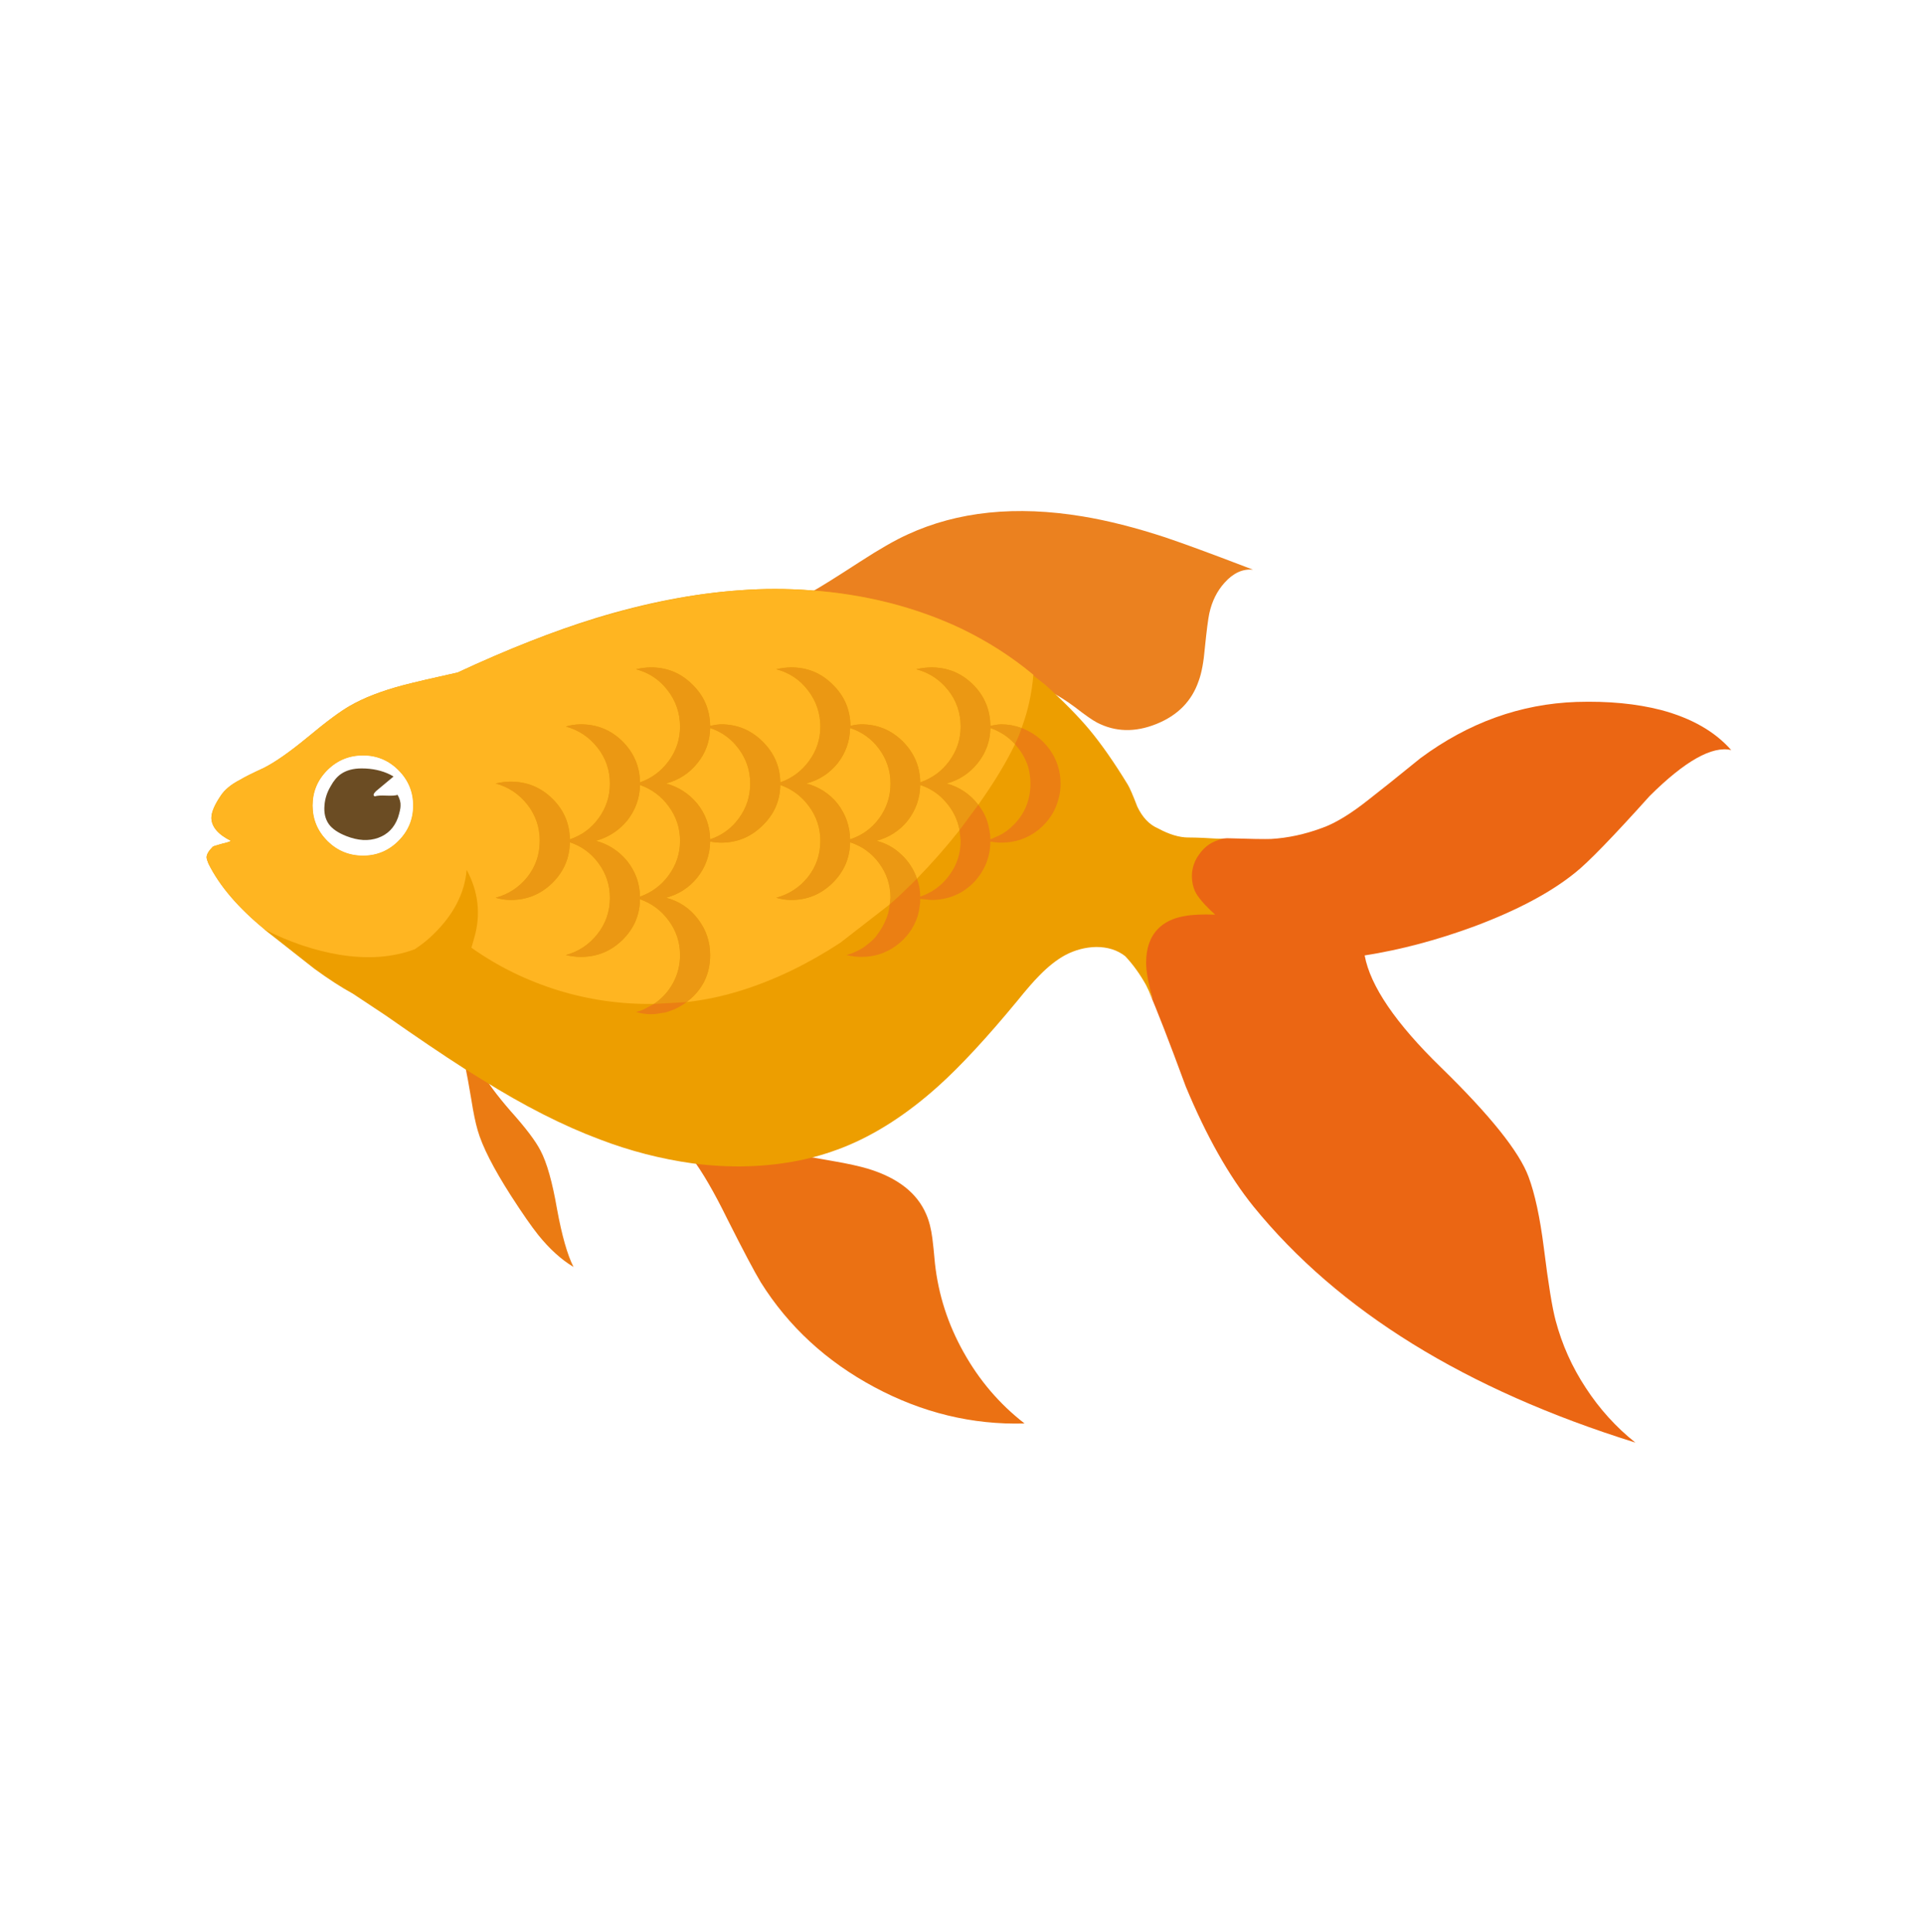 
<svg xmlns="http://www.w3.org/2000/svg" version="1.1" xmlns:xlink="http://www.w3.org/1999/xlink" preserveAspectRatio="none" x="0px" y="0px" width="455px" height="457px" viewBox="0 0 455 457">
<defs>
<filter id="Filter_1" x="-20%" y="-20%" width="140%" height="140%" color-interpolation-filters="sRGB">
<feFlood flood-color="#000000" flood-opacity="1" in="SourceGraphic" result="result1"/>

<feComposite in2="SourceGraphic" in="result1" operator="in" result="result2"/>

<feGaussianBlur in="result2" stdDeviation="4.333,4.333" result="result3"/>

<feOffset dx="0" dy="0" in="result3" result="result4"/>

<feComposite in2="result4" in="SourceGraphic" operator="over" result="result5"/>
</filter>

<g id="Symbol_2_0_Layer0_0_MEMBER_0_FILL">
<path fill="#EB811F" stroke="none" d="
M 912.3 39.15
Q 906.2 37.15 901.05 36.3 887.45 34.05 877.25 38.75 874.7 39.9 870.7 42.5 866 45.55 864.3 46.5
L 863.95 46.7
Q 875.2 47.55 884.5 52.1 889.95 54.8 894.35 58.6
L 894.35 58.5 895.95 60
Q 896.5 60.1 896.9 60.3 898.1 60.85 900 62.25 902.05 63.85 903 64.35 906.75 66.3 911.1 64.55 915.45 62.8 916.85 58.7 917.45 57.1 917.7 54.15 918.05 50.7 918.3 49.5 918.85 47 920.4 45.3 922.15 43.35 924.25 43.55
L 923.2 43.15
Q 916.15 40.45 912.3 39.15 Z"/>
</g>

<g id="Symbol_2_0_Layer0_0_MEMBER_1_FILL">
<path fill="#EB7113" stroke="none" d="
M 867.15 124.05
Q 862.7 123.25 862.35 123.2 855.6 124.65 847.85 123.6 850 126.45 852.7 131.95 855.95 138.4 857.25 140.55 862.9 149.55 872.7 154.8 882.5 160.05 893.15 159.75 888.05 155.8 884.85 150.05 881.65 144.35 880.95 137.95 880.75 135.7 880.6 134.55 880.35 132.6 879.75 131.25 877.9 126.95 871.9 125.1 870.05 124.55 867.15 124.05 Z"/>
</g>

<g id="Symbol_2_0_Layer0_0_MEMBER_2_FILL">
<path fill="#EB7B13" stroke="none" d="
M 816.8 110.4
L 817.1 111.6
Q 817.3 112.5 817.85 115.75 818.25 118.3 818.7 119.85 819.65 123.15 823.2 128.7 825.55 132.35 826.95 134.1 829.25 136.95 831.75 138.45 830.5 136 829.5 130.55 828.55 125.05 827.25 122.6 826.25 120.65 823.2 117.25 820.25 113.85 819.3 111.95
L 816.8 110.4 Z"/>
</g>

<g id="Symbol_2_0_Layer0_0_MEMBER_3_FILL">
<path fill="#EB6613" stroke="none" d="
M 989.35 68.1
Q 986 64.3 979.8 62.65 974.75 61.35 968.3 61.55 956.85 61.95 947.05 69.2 942.25 73.1 940.05 74.8 936.35 77.75 933.65 78.7 930.15 80 926.7 80.2 925.462 80.248 920.7 80.1 917.295 80.28 916.25 81.8 915.4 82.95 915.1 84.2 914.75 85.6 915.25 86.7 916.15 88.65 917.6 89.85 912.15 89.65 909.75 92.2 909.05 93 909.05 94.4 909.05 95.25 909.2 96.95 909.2 97.95 909.75 99.5 910.05 100.35 910.6 102 910.3 101.375 910.05 100.9 911.666 104.578 915.1 113.9 919.3 124 924.3 130.2 941.65 151.55 976.3 162.35 972.35 159.2 969.55 154.9 966.75 150.65 965.45 145.75 964.75 143.15 963.85 135.9 963.05 129.6 961.75 126.15 959.85 121.05 949.85 111.3 940.6 102.3 939.45 96.05 946.8 94.9 954.5 92.05 963.15 88.8 968.1 84.8 970.7 82.75 978.25 74.35 985.45 67.2 989.35 68.1 Z"/>
</g>

<g id="Symbol_2_0_Layer0_0_MEMBER_4_FILL">
<path fill="#ED9E00" stroke="none" d="
M 894.15 57.8
L 894 57.85
Q 889.35 54 884.35 51.55 874.9 47.1 863.85 46.35 859.15 46 854.45 46.35 845.05 47 834.75 50.15 826.15 52.8 815.95 57.55 810.95 58.65 808.45 59.3 804.15 60.45 801.35 62.05 799.4 63.15 795.5 66.4 791.85 69.4 789.55 70.55 787.35 71.55 786.35 72.15 784.5 73.1 783.7 74.35 782.45 76.2 782.45 77.35 782.5 79.15 785.1 80.45 785 80.6 783.9 80.85 782.8 81.15 782.65 81.25 781.8 82.1 781.8 82.7 781.8 82.95 782.05 83.55 784.3 88.1 789.75 92.55
L 789.7 92.55 791.3 93.8
Q 796.15 97.6 796.45 97.85 799.4 100 801.7 101.25
L 806.15 104.2
Q 812.65 108.75 816.8 111.4
L 819.3 112.95
Q 827.85 118.3 835.35 121.1 841.5 123.45 847.95 124.35 855.5 125.35 862.5 123.95 865.45 123.35 868.4 122.2 875 119.6 881.45 113.8 886 109.7 892.15 102.25 894.05 99.9 895.15 98.8 896.95 96.95 898.7 96 900.7 94.95 902.9 94.9 905.25 94.9 906.85 96.15 908.45 97.85 909.7 100.1 910 100.75 910.6 102 909.7 98.8 909.7 97.05 909.7 94.1 911.3 92.45 912.6 91.1 914.9 90.7 916.45 90.4 919.1 90.5 916.9 88.5 916.35 87.3 915.85 86.15 915.95 84.8 916.1 83.45 916.85 82.4 918.068 80.573 920.15 80.2 917.029 80 915.55 80
L 915.45 80
Q 913.6 80 911.3 78.75 909.55 78 908.5 75.8 907.6 73.45 907.2 72.8 904.45 68.3 902 65.35 899.75 62.65 895.95 59.2
L 894.15 57.8
M 803.1 68.85
Q 805.9 68.85 807.9 70.85 809.9 72.85 809.9 75.65 809.9 78.45 807.9 80.45 805.9 82.45 803.1 82.45 800.25 82.45 798.25 80.45 796.25 78.45 796.25 75.65 796.25 72.85 798.25 70.85 800.25 68.85 803.1 68.85 Z"/>
</g>

<g id="Symbol_2_0_Layer0_0_MEMBER_5_FILL">
<path fill="#FFB521" stroke="none" d="
M 848.6 75.4
Q 850.3 77.55 850.35 80.25 852.75 79.45 854.25 77.4 855.8 75.3 855.8 72.65 855.8 70.05 854.25 67.95 852.75 65.9 850.35 65.1 850.3 67.8 848.6 69.9 846.95 71.95 844.35 72.65 846.9 73.35 848.6 75.4 Z"/>
</g>

<g id="Symbol_2_0_Layer0_0_MEMBER_6_FILL">
<path fill="#FFB521" stroke="none" d="
M 867.7 75.4
Q 869.35 77.55 869.4 80.25 871.85 79.45 873.35 77.4 874.9 75.3 874.9 72.65 874.9 70.05 873.35 67.95 871.85 65.9 869.4 65.1 869.35 67.8 867.7 69.9 866.05 71.95 863.45 72.65 866.05 73.35 867.7 75.4 Z"/>
</g>

<g id="Symbol_2_0_Layer0_0_MEMBER_7_FILL">
<path fill="#FFB521" stroke="none" d="
M 844.7 75.75
Q 843.2 73.7 840.8 72.85 840.75 75.55 839.05 77.7 837.35 79.75 834.8 80.45 837.35 81.15 839.05 83.2 840.75 85.35 840.8 88.05 843.2 87.2 844.7 85.15 846.25 83.05 846.25 80.45 846.25 77.85 844.7 75.75 Z"/>
</g>

<g id="Symbol_2_0_Layer0_0_MEMBER_8_FILL">
<path fill="#FFB521" stroke="none" d="
M 848.65 91.05
Q 850.35 93.25 850.35 96 850.35 99.95 847.15 102.4 851.05 101.95 854.8 100.75 861.55 98.6 868.1 94.3
L 874.8 89.1 874.9 88.2
Q 874.9 85.6 873.35 83.5 871.85 81.45 869.4 80.65 869.35 83.9 867 86.2 864.65 88.5 861.4 88.5 860.35 88.5 859.35 88.2 861.95 87.5 863.65 85.4 865.35 83.25 865.35 80.45 865.35 77.85 863.8 75.75 862.3 73.7 859.9 72.85 859.85 76.1 857.45 78.4 855.1 80.7 851.85 80.7 851.1 80.7 850.35 80.55 850.3 83.3 848.6 85.45 846.95 87.5 844.35 88.2 847 88.9 848.65 91.05 Z"/>
</g>

<g id="Symbol_2_0_Layer0_0_MEMBER_9_FILL">
<path fill="#FFB521" stroke="none" d="
M 886.75 69.9
Q 885.1 71.95 882.55 72.65 885.2 73.4 886.85 75.55 890.05 71.05 891.85 67.3 890.5 65.8 888.5 65.1 888.45 67.8 886.75 69.9 Z"/>
</g>

<g id="Symbol_2_0_Layer0_0_MEMBER_10_FILL">
<path fill="#FFB521" stroke="none" d="
M 882.45 75.2
Q 881.05 73.55 878.95 72.85 878.9 75.55 877.25 77.7 875.6 79.75 873 80.45 874.95 80.95 876.4 82.35 877.85 83.7 878.5 85.6 881.7 82.3 884.3 79 883.9 76.85 882.45 75.2 Z"/>
</g>

<g id="Symbol_2_0_Layer0_0_MEMBER_11_FILL">
<path fill="#FFB521" stroke="none" d="
M 892.75 65.1
Q 894.05 61.6 894.35 57.85 889.9 54.15 884.5 51.55 875.15 47.15 863.95 46.35 859.25 46 854.5 46.35 837.55 47.5 816 57.55 810.95 58.65 808.5 59.3 804.2 60.45 801.4 62.05 799.4 63.15 795.5 66.4 791.85 69.4 789.55 70.55 787.35 71.55 786.35 72.15 784.5 73.1 783.7 74.35 782.45 76.2 782.45 77.35 782.5 79.15 785.1 80.45 785 80.6 783.9 80.85 782.8 81.15 782.65 81.25 781.8 82.1 781.8 82.7 781.8 82.95 782.05 83.55 784.3 88.1 789.75 92.55 794.8 95.1 799.85 95.95 805.65 96.9 810.15 95.2 811.65 94.2 812.7 93.15 816.8 89.15 817.2 84.4 819.6 88.85 818.25 93.6
L 817.85 95
Q 823.2 98.8 829.65 100.8 836 102.75 842.7 102.65 844.35 101.55 845.3 99.8 846.25 98.05 846.25 96 846.25 93.4 844.7 91.3 843.2 89.25 840.8 88.4 840.75 91.65 838.4 93.95 836.05 96.25 832.75 96.25 831.8 96.25 830.7 96 833.3 95.3 835 93.15 836.7 91 836.7 88.2 836.7 85.6 835.15 83.5 833.65 81.45 831.25 80.65 831.2 83.9 828.85 86.2 826.5 88.5 823.2 88.5 822.15 88.5 821.15 88.2 823.75 87.5 825.45 85.4 827.15 83.25 827.15 80.45 827.15 77.65 825.45 75.5 823.75 73.35 821.15 72.65 822.25 72.4 823.2 72.4 826.5 72.4 828.85 74.7 831.2 77 831.25 80.25 833.65 79.45 835.15 77.4 836.7 75.3 836.7 72.65 836.7 69.9 835 67.75 833.3 65.6 830.7 64.9 831.7 64.6 832.75 64.6 836.05 64.6 838.4 66.9 840.75 69.25 840.8 72.5 843.2 71.65 844.7 69.6 846.25 67.5 846.25 64.9 846.25 62.15 844.55 59.95 842.9 57.8 840.25 57.1 841.35 56.85 842.3 56.85 845.6 56.85 847.95 59.2 850.3 61.5 850.35 64.8 851.35 64.6 851.85 64.6 855.1 64.6 857.45 66.9 859.85 69.25 859.9 72.5 862.3 71.65 863.8 69.6 865.35 67.5 865.35 64.9 865.35 62.15 863.65 59.95 862 57.8 859.35 57.1 860.45 56.85 861.4 56.85 864.7 56.85 867.05 59.2 869.4 61.5 869.45 64.8 870.35 64.6 870.95 64.6 874.2 64.6 876.55 66.9 878.9 69.25 878.95 72.5 881.4 71.65 882.9 69.6 884.45 67.5 884.45 64.9 884.45 62.1 882.75 59.95 881.05 57.8 878.4 57.1 879.55 56.85 880.45 56.85 883.8 56.85 886.15 59.2 888.45 61.5 888.5 64.8 889.5 64.6 890 64.6 891.35 64.6 892.75 65.1
M 803.1 68.85
Q 805.9 68.85 807.9 70.85 809.9 72.85 809.9 75.65 809.9 78.45 807.9 80.45 805.9 82.45 803.1 82.45 800.25 82.45 798.25 80.45 796.25 78.45 796.25 75.65 796.25 72.85 798.25 70.85 800.25 68.85 803.1 68.85 Z"/>
</g>

<g id="Symbol_2_0_Layer0_0_MEMBER_12_FILL">
<path fill="#FFFFFF" stroke="none" d="
M 803.1 68.85
Q 800.25 68.85 798.25 70.85 796.25 72.85 796.25 75.65 796.25 78.45 798.25 80.45 800.25 82.45 803.1 82.45 805.9 82.45 807.9 80.45 809.9 78.45 809.9 75.65 809.9 72.85 807.9 70.85 805.9 68.85 803.1 68.85
M 798.7 73
Q 799.3 71.9 800.1 71.35 801.2 70.6 802.9 70.6 805.1 70.6 806.8 71.45
L 807.25 71.7 804.85 73.7
Q 804.3 74.25 804.7 74.4 805.15 74.25 806.25 74.3 807.35 74.35 807.8 74.2 808.25 75 808.2 75.7 808.2 76.2 807.85 77.3 807.1 79.35 805.15 80.05 803.2 80.75 800.8 79.8 799.15 79.15 798.45 78.2 797.7 77.15 797.85 75.6 797.95 74.25 798.7 73 Z"/>
</g>

<g id="Symbol_2_0_Layer0_0_MEMBER_13_FILL">
<path fill="#6B4C23" stroke="none" d="
M 804.85 73.7
L 807.25 71.7 806.8 71.45
Q 805.1 70.6 802.9 70.6 801.2 70.6 800.1 71.35 799.3 71.9 798.7 73 797.95 74.25 797.85 75.6 797.7 77.15 798.45 78.2 799.15 79.15 800.8 79.8 803.2 80.75 805.15 80.05 807.1 79.35 807.85 77.3 808.2 76.2 808.2 75.7 808.25 75 807.8 74.2 807.35 74.35 806.25 74.3 805.15 74.25 804.7 74.4 804.3 74.25 804.85 73.7 Z"/>
</g>

<g id="Symbol_2_0_Layer0_0_MEMBER_14_FILL">
<path fill="#EB9813" stroke="none" d="
M 891.85 67.3
Q 892.45 66.05 892.75 65.1 891.35 64.6 890 64.6 889.5 64.6 888.5 64.8 888.45 61.5 886.15 59.2 883.8 56.85 880.45 56.85 879.55 56.85 878.4 57.1 881.05 57.8 882.75 59.95 884.45 62.1 884.45 64.9 884.45 67.5 882.9 69.6 881.4 71.65 878.95 72.5 878.9 69.25 876.55 66.9 874.2 64.6 870.95 64.6 870.35 64.6 869.45 64.8 869.4 61.5 867.05 59.2 864.7 56.85 861.4 56.85 860.45 56.85 859.35 57.1 862 57.8 863.65 59.95 865.35 62.15 865.35 64.9 865.35 67.5 863.8 69.6 862.3 71.65 859.9 72.5 859.85 69.25 857.45 66.9 855.1 64.6 851.85 64.6 851.35 64.6 850.35 64.8 850.3 61.5 847.95 59.2 845.6 56.85 842.3 56.85 841.35 56.85 840.25 57.1 842.9 57.8 844.55 59.95 846.25 62.15 846.25 64.9 846.25 67.5 844.7 69.6 843.2 71.65 840.8 72.5 840.75 69.25 838.4 66.9 836.05 64.6 832.75 64.6 831.7 64.6 830.7 64.9 833.3 65.6 835 67.75 836.7 69.9 836.7 72.65 836.7 75.3 835.15 77.4 833.65 79.45 831.25 80.25 831.2 77 828.85 74.7 826.5 72.4 823.2 72.4 822.25 72.4 821.15 72.65 823.75 73.35 825.45 75.5 827.15 77.65 827.15 80.45 827.15 83.25 825.45 85.4 823.75 87.5 821.15 88.2 822.15 88.5 823.2 88.5 826.5 88.5 828.85 86.2 831.2 83.9 831.25 80.65 833.65 81.45 835.15 83.5 836.7 85.6 836.7 88.2 836.7 91 835 93.15 833.3 95.3 830.7 96 831.8 96.25 832.75 96.25 836.05 96.25 838.4 93.95 840.75 91.65 840.8 88.4 843.2 89.25 844.7 91.3 846.25 93.4 846.25 96 846.25 98.05 845.3 99.8 844.35 101.55 842.7 102.65
L 847.15 102.4
Q 850.35 99.95 850.35 96 850.35 93.25 848.65 91.05 847 88.9 844.35 88.2 846.95 87.5 848.6 85.45 850.3 83.3 850.35 80.55 851.1 80.7 851.85 80.7 855.1 80.7 857.45 78.4 859.85 76.1 859.9 72.85 862.3 73.7 863.8 75.75 865.35 77.85 865.35 80.45 865.35 83.25 863.65 85.4 861.95 87.5 859.35 88.2 860.35 88.5 861.4 88.5 864.65 88.5 867 86.2 869.35 83.9 869.4 80.65 871.85 81.45 873.35 83.5 874.9 85.6 874.9 88.2
L 874.8 89.1
Q 876.1 88 878.5 85.6 877.85 83.7 876.4 82.35 874.95 80.95 873 80.45 875.6 79.75 877.25 77.7 878.9 75.55 878.95 72.85 881.05 73.55 882.45 75.2 883.9 76.85 884.3 79
L 886.85 75.55
Q 885.2 73.4 882.55 72.65 885.1 71.95 886.75 69.9 888.45 67.8 888.5 65.1 890.5 65.8 891.85 67.3
M 848.6 69.9
Q 850.3 67.8 850.35 65.1 852.75 65.9 854.25 67.95 855.8 70.05 855.8 72.65 855.8 75.3 854.25 77.4 852.75 79.45 850.35 80.25 850.3 77.55 848.6 75.4 846.9 73.35 844.35 72.65 846.95 71.95 848.6 69.9
M 846.25 80.45
Q 846.25 83.05 844.7 85.15 843.2 87.2 840.8 88.05 840.75 85.35 839.05 83.2 837.35 81.15 834.8 80.45 837.35 79.75 839.05 77.7 840.75 75.55 840.8 72.85 843.2 73.7 844.7 75.75 846.25 77.85 846.25 80.45
M 873.35 67.95
Q 874.9 70.05 874.9 72.65 874.9 75.3 873.35 77.4 871.85 79.45 869.4 80.25 869.35 77.55 867.7 75.4 866.05 73.35 863.45 72.65 866.05 71.95 867.7 69.9 869.35 67.8 869.4 65.1 871.85 65.9 873.35 67.95 Z"/>
</g>

<g id="Symbol_2_0_Layer0_0_MEMBER_15_FILL">
<path fill="#EB7F13" stroke="none" d="
M 892.75 65.1
Q 892.45 66.05 891.85 67.3
L 892.3 67.85
Q 893.2 69 893.65 70.4 893.95 71.55 893.95 72.65 893.95 76 891.65 78.3 890.7 79.25 889.65 79.75
L 888.5 80.25
Q 888.5 79.65 888.35 78.95 888.05 77.05 886.85 75.55
L 884.3 79
Q 884.45 80.35 884.45 80.45 884.45 83.05 882.9 85.15 881.4 87.2 878.95 88.05 878.95 86.75 878.5 85.6 876.1 88 874.8 89.1 874.65 90.45 874.15 91.45 873.8 92.3 873 93.35
L 872.9 93.5
Q 872.3 94.2 871.1 95.05 869.9 95.75 868.9 96 870 96.25 870.95 96.25 873.6 96.25 875.7 94.7 877.8 93.15 878.6 90.7 878.95 89.4 878.95 88.35
L 880.45 88.5
Q 883.8 88.5 886.15 86.2 888.45 83.85 888.5 80.55 889.25 80.7 890 80.7 892.85 80.7 895.05 78.95 897.25 77.15 897.85 74.45 898.05 73.7 898.05 72.65 898.05 70.1 896.55 68 895.1 66 892.75 65.1 Z"/>
</g>

<g id="Symbol_2_0_Layer0_0_MEMBER_16_FILL">
<path fill="#EB7F13" stroke="none" d="
M 846.65 102.75
L 847.15 102.4 842.7 102.65 841.5 103.3
Q 840.9 103.6 840.25 103.75 841.25 104.05 842.3 104.05 843 104.05 843.65 103.9 844.3 103.85 844.9 103.6 845.7 103.35 846.65 102.75 Z"/>
</g>
</defs>

<g transform="matrix( 1, 0, 0, 1, 227.5,135.9) ">
<g transform="matrix( 0.872, 0, 0, 0.872, 14.75,82.35) ">
<g transform="matrix( 1.507, 0, 0, 1.507, -14.85,14.7) ">
<g filter="url(#Filter_1)" transform="matrix( 0.761, 0, 0, 0.761, -174.5,-175.85) ">
<g transform="matrix( 1.738, 0, 0, 1.738, 229.3,231.05) ">
<g transform="matrix( 1, 0, 0, 1, -885.6,-98.95) ">
<use xlink:href="#Symbol_2_0_Layer0_0_MEMBER_0_FILL"/>
</g>

<g transform="matrix( 1, 0, 0, 1, -885.6,-98.95) ">
<use xlink:href="#Symbol_2_0_Layer0_0_MEMBER_1_FILL"/>
</g>

<g transform="matrix( 1, 0, 0, 1, -885.6,-98.95) ">
<use xlink:href="#Symbol_2_0_Layer0_0_MEMBER_2_FILL"/>
</g>

<g transform="matrix( 1, 0, 0, 1, -885.6,-98.95) ">
<use xlink:href="#Symbol_2_0_Layer0_0_MEMBER_3_FILL"/>
</g>

<g transform="matrix( 1, 0, 0, 1, -885.6,-98.95) ">
<use xlink:href="#Symbol_2_0_Layer0_0_MEMBER_4_FILL"/>
</g>

<g transform="matrix( 1, 0, 0, 1, -885.6,-98.95) ">
<use xlink:href="#Symbol_2_0_Layer0_0_MEMBER_5_FILL"/>
</g>

<g transform="matrix( 1, 0, 0, 1, -885.6,-98.95) ">
<use xlink:href="#Symbol_2_0_Layer0_0_MEMBER_6_FILL"/>
</g>

<g transform="matrix( 1, 0, 0, 1, -885.6,-98.95) ">
<use xlink:href="#Symbol_2_0_Layer0_0_MEMBER_7_FILL"/>
</g>

<g transform="matrix( 1, 0, 0, 1, -885.6,-98.95) ">
<use xlink:href="#Symbol_2_0_Layer0_0_MEMBER_8_FILL"/>
</g>

<g transform="matrix( 1, 0, 0, 1, -885.6,-98.95) ">
<use xlink:href="#Symbol_2_0_Layer0_0_MEMBER_9_FILL"/>
</g>

<g transform="matrix( 1, 0, 0, 1, -885.6,-98.95) ">
<use xlink:href="#Symbol_2_0_Layer0_0_MEMBER_10_FILL"/>
</g>

<g transform="matrix( 1, 0, 0, 1, -885.6,-98.95) ">
<use xlink:href="#Symbol_2_0_Layer0_0_MEMBER_11_FILL"/>
</g>

<g transform="matrix( 1, 0, 0, 1, -885.6,-98.95) ">
<use xlink:href="#Symbol_2_0_Layer0_0_MEMBER_12_FILL"/>
</g>

<g transform="matrix( 1, 0, 0, 1, -885.6,-98.95) ">
<use xlink:href="#Symbol_2_0_Layer0_0_MEMBER_13_FILL"/>
</g>

<g transform="matrix( 1, 0, 0, 1, -885.6,-98.95) ">
<use xlink:href="#Symbol_2_0_Layer0_0_MEMBER_14_FILL"/>
</g>

<g transform="matrix( 1, 0, 0, 1, -885.6,-98.95) ">
<use xlink:href="#Symbol_2_0_Layer0_0_MEMBER_15_FILL"/>
</g>

<g transform="matrix( 1, 0, 0, 1, -885.6,-98.95) ">
<use xlink:href="#Symbol_2_0_Layer0_0_MEMBER_16_FILL"/>
</g>
</g>
</g>
</g>
</g>
</g>
</svg>
